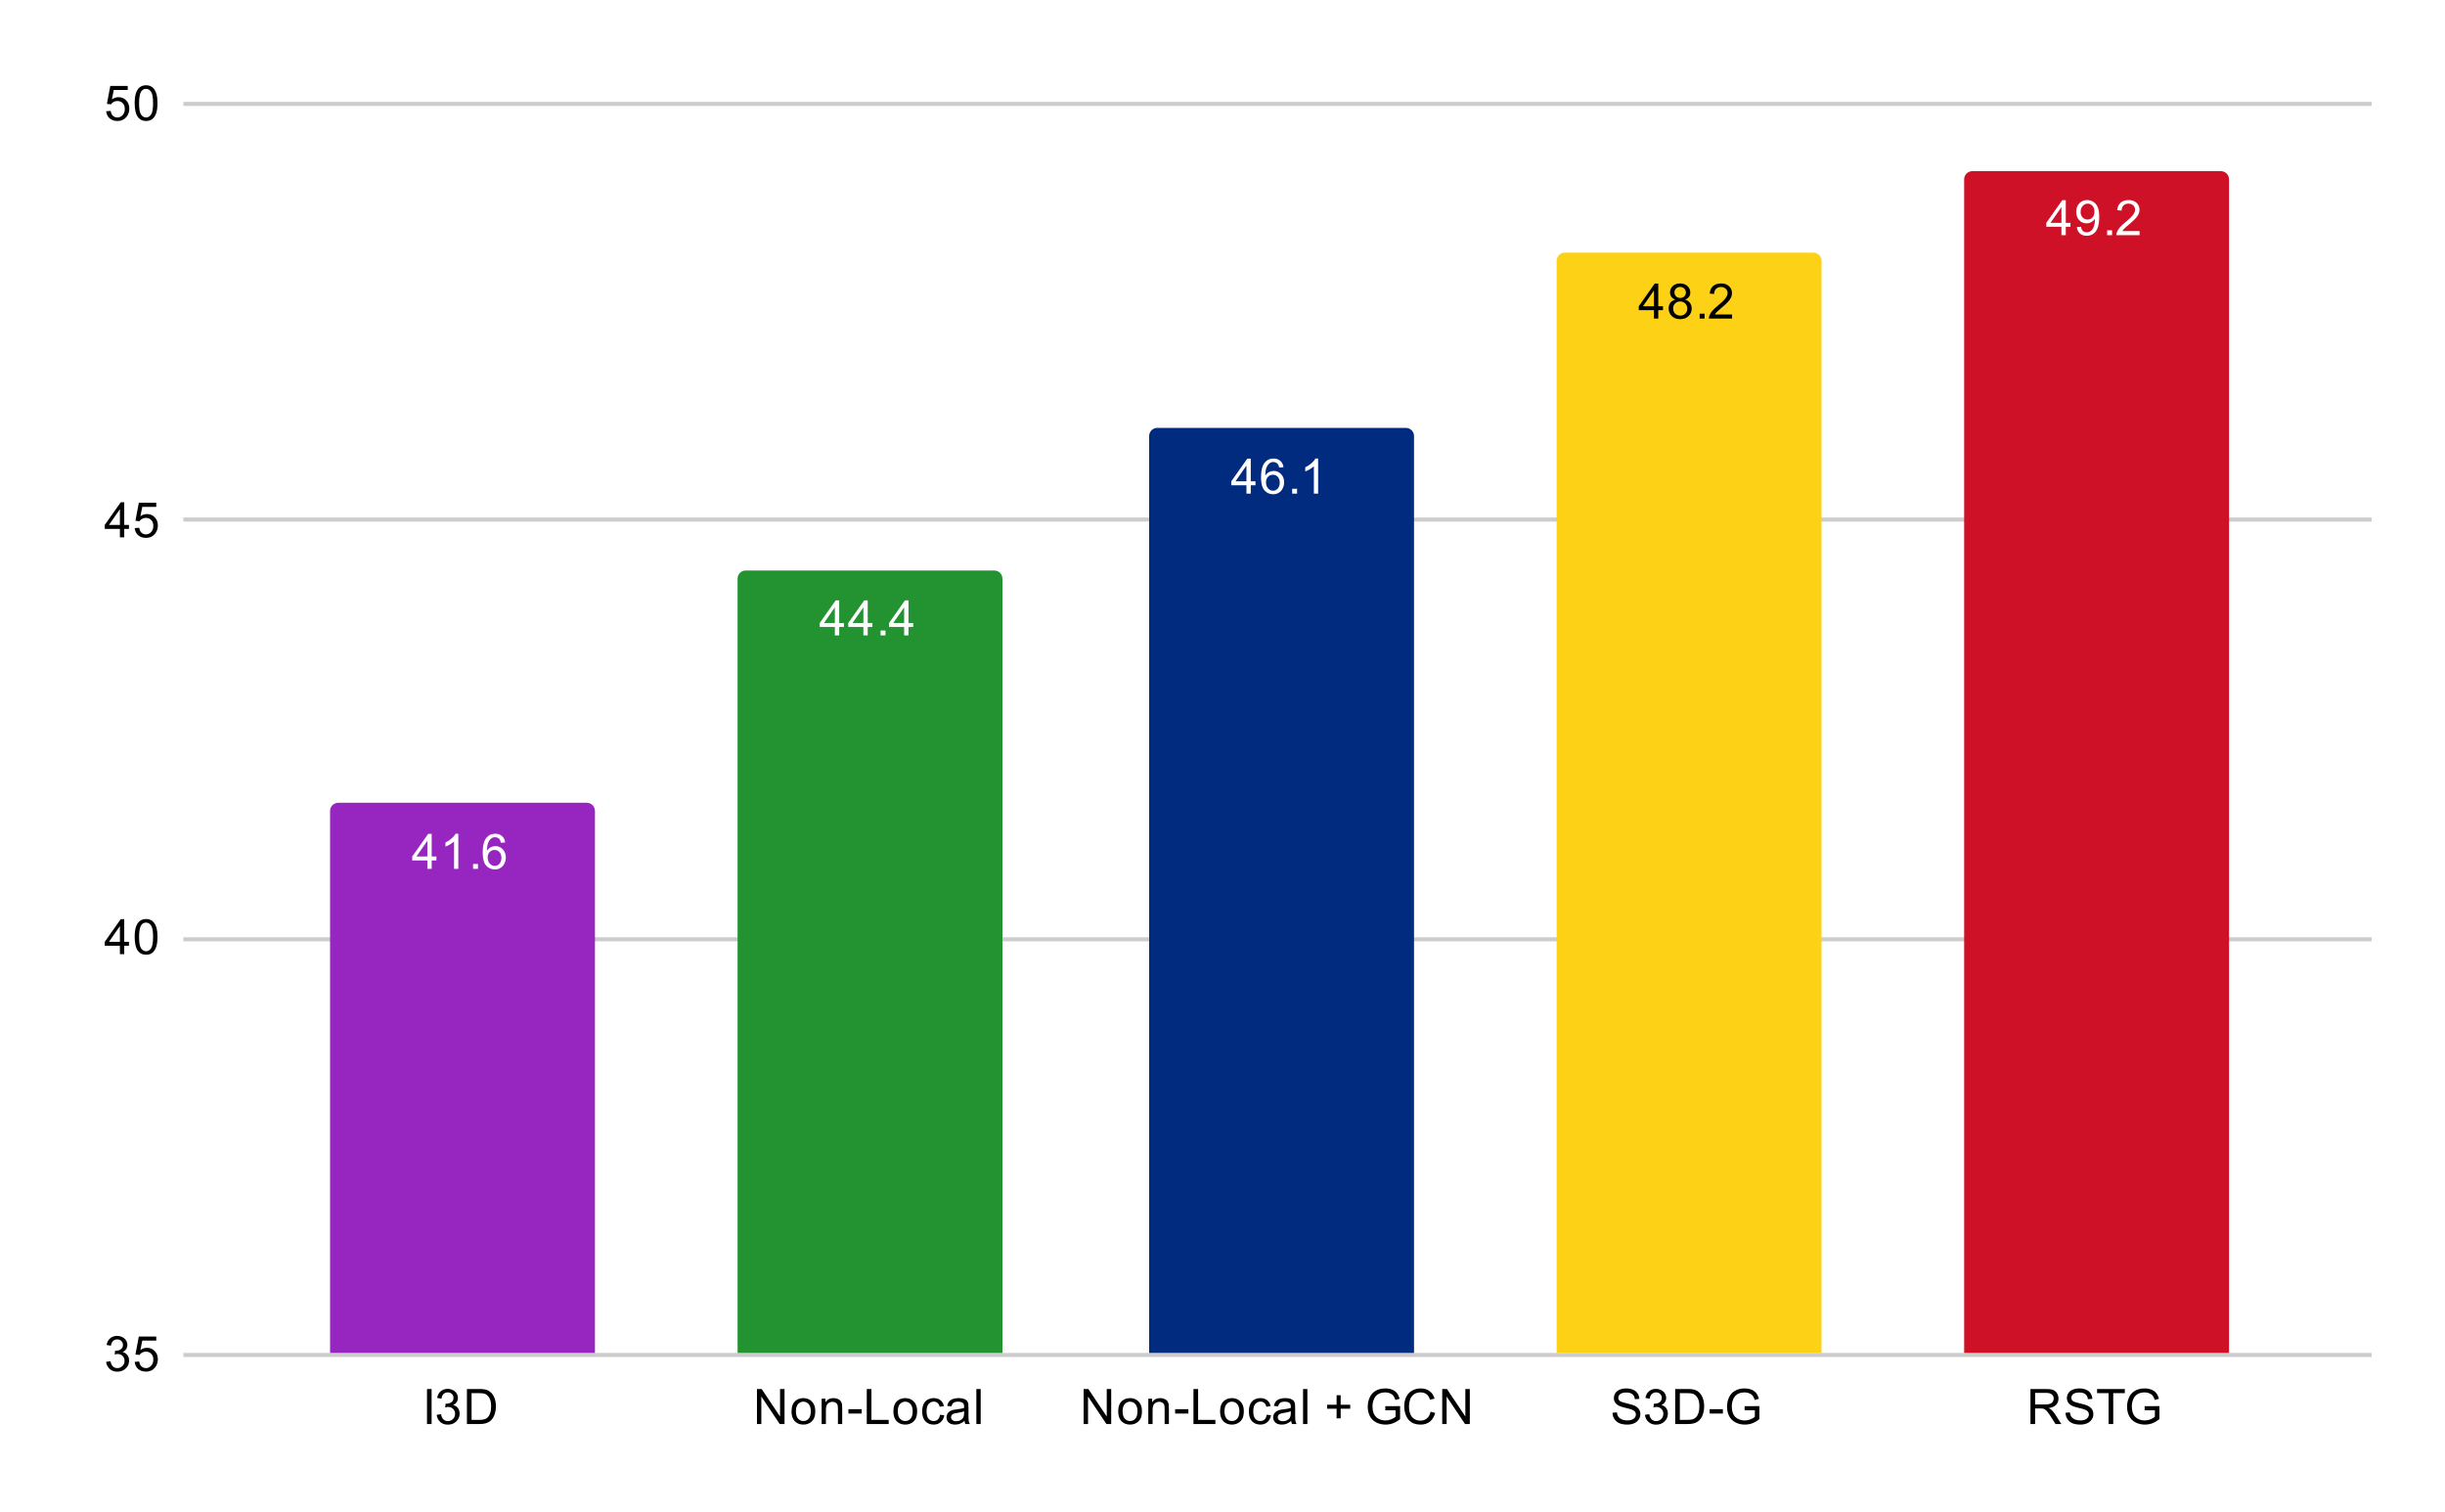 <svg version="1.1" viewBox="0.0 0.0 600.0 371.0" fill="none" stroke="none" stroke-linecap="square" stroke-miterlimit="10" width="600" height="371" xmlns:xlink="http://www.w3.org/1999/xlink" xmlns="http://www.w3.org/2000/svg"><path fill="#ffffff" d="M0 0L600.0 0L600.0 371.0L0 371.0L0 0Z" fill-rule="nonzero"/><path stroke="#cccccc" stroke-width="1.0" stroke-linecap="butt" d="M45.5 332.5L581.5 332.5" fill-rule="nonzero"/><path stroke="#cccccc" stroke-width="1.0" stroke-linecap="butt" d="M45.5 230.5L581.5 230.5" fill-rule="nonzero"/><path stroke="#cccccc" stroke-width="1.0" stroke-linecap="butt" d="M45.5 127.5L581.5 127.5" fill-rule="nonzero"/><path stroke="#cccccc" stroke-width="1.0" stroke-linecap="butt" d="M45.5 25.5L581.5 25.5" fill-rule="nonzero"/><clipPath id="id_0"><path d="M45.55 25.55L581.45 25.55L581.45 332.45L45.55 332.45L45.55 25.55Z" clip-rule="nonzero"/></clipPath><path stroke="#000000" stroke-width="0.0" stroke-linecap="butt" stroke-opacity="0.0" clip-path="url(#id_0)" d="M146.0 332.0L81.0 332.0L81.0 199.0C81.0 197.895 81.895 197.0 83.0 197.0L144.0 197.0C145.105 197.0 146.0 197.895 146.0 199.0Z" fill-rule="nonzero"/><path fill="#9725c0" clip-path="url(#id_0)" d="M146.0 332.0L81.0 332.0L81.0 199.0C81.0 197.895 81.895 197.0 83.0 197.0L144.0 197.0C145.105 197.0 146.0 197.895 146.0 199.0Z" fill-rule="nonzero"/><path stroke="#000000" stroke-width="0.0" stroke-linecap="butt" stroke-opacity="0.0" clip-path="url(#id_0)" d="M246.0 332.0L181.0 332.0L181.0 142.0C181.0 140.895 181.895 140.0 183.0 140.0L244.0 140.0C245.105 140.0 246.0 140.895 246.0 142.0Z" fill-rule="nonzero"/><path fill="#229330" clip-path="url(#id_0)" d="M246.0 332.0L181.0 332.0L181.0 142.0C181.0 140.895 181.895 140.0 183.0 140.0L244.0 140.0C245.105 140.0 246.0 140.895 246.0 142.0Z" fill-rule="nonzero"/><path stroke="#000000" stroke-width="0.0" stroke-linecap="butt" stroke-opacity="0.0" clip-path="url(#id_0)" d="M347.0 332.0L282.0 332.0L282.0 107.0C282.0 105.895 282.895 105.0 284.0 105.0L345.0 105.0C346.105 105.0 347.0 105.895 347.0 107.0Z" fill-rule="nonzero"/><path fill="#002b7f" clip-path="url(#id_0)" d="M347.0 332.0L282.0 332.0L282.0 107.0C282.0 105.895 282.895 105.0 284.0 105.0L345.0 105.0C346.105 105.0 347.0 105.895 347.0 107.0Z" fill-rule="nonzero"/><path stroke="#000000" stroke-width="0.0" stroke-linecap="butt" stroke-opacity="0.0" clip-path="url(#id_0)" d="M447.0 332.0L382.0 332.0L382.0 64.0C382.0 62.895 382.895 62.0 384.0 62.0L445.0 62.0C446.105 62.0 447.0 62.895 447.0 64.0Z" fill-rule="nonzero"/><path fill="#fcd116" clip-path="url(#id_0)" d="M447.0 332.0L382.0 332.0L382.0 64.0C382.0 62.895 382.895 62.0 384.0 62.0L445.0 62.0C446.105 62.0 447.0 62.895 447.0 64.0Z" fill-rule="nonzero"/><path stroke="#000000" stroke-width="0.0" stroke-linecap="butt" stroke-opacity="0.0" clip-path="url(#id_0)" d="M547.0 332.0L482.0 332.0L482.0 44.0C482.0 42.895 482.895 42.0 484.0 42.0L545.0 42.0C546.105 42.0 547.0 42.895 547.0 44.0Z" fill-rule="nonzero"/><path fill="#ce1126" clip-path="url(#id_0)" d="M547.0 332.0L482.0 332.0L482.0 44.0C482.0 42.895 482.895 42.0 484.0 42.0L545.0 42.0C546.105 42.0 547.0 42.895 547.0 44.0Z" fill-rule="nonzero"/><path stroke="#9725c0" stroke-width="3.0" stroke-linejoin="round" stroke-linecap="round" d="M104.875 213.214L104.875 211.151L101.156 211.151L101.156 210.183L105.078 204.62L105.938 204.62L105.938 210.183L107.094 210.183L107.094 211.151L105.938 211.151L105.938 213.214L104.875 213.214ZM104.875 210.183L104.875 206.323L102.188 210.183L104.875 210.183ZM112.469 213.214L111.422 213.214L111.422 206.495Q111.031 206.855 110.406 207.23Q109.797 207.589 109.312 207.761L109.312 206.745Q110.188 206.323 110.844 205.745Q111.516 205.151 111.797 204.589L112.469 204.589L112.469 213.214ZM116.094 213.214L116.094 212.011L117.297 212.011L117.297 213.214L116.094 213.214ZM123.969 206.73L122.922 206.808Q122.781 206.183 122.531 205.901Q122.094 205.448 121.469 205.448Q120.969 205.448 120.578 205.73Q120.094 206.105 119.797 206.808Q119.516 207.495 119.5 208.776Q119.875 208.198 120.422 207.917Q120.984 207.636 121.594 207.636Q122.641 207.636 123.375 208.417Q124.125 209.198 124.125 210.417Q124.125 211.23 123.766 211.933Q123.422 212.62 122.812 212.995Q122.203 213.355 121.438 213.355Q120.109 213.355 119.281 212.386Q118.453 211.417 118.453 209.198Q118.453 206.698 119.375 205.573Q120.172 204.589 121.531 204.589Q122.547 204.589 123.188 205.167Q123.844 205.73 123.969 206.73ZM119.672 210.433Q119.672 210.98 119.891 211.48Q120.125 211.964 120.531 212.23Q120.953 212.495 121.422 212.495Q122.078 212.495 122.562 211.964Q123.047 211.417 123.047 210.495Q123.047 209.605 122.562 209.089Q122.094 208.573 121.375 208.573Q120.656 208.573 120.156 209.089Q119.672 209.605 119.672 210.433Z" fill-rule="nonzero"/><path fill="#ffffff" d="M104.875 213.214L104.875 211.151L101.156 211.151L101.156 210.183L105.078 204.62L105.938 204.62L105.938 210.183L107.094 210.183L107.094 211.151L105.938 211.151L105.938 213.214L104.875 213.214ZM104.875 210.183L104.875 206.323L102.188 210.183L104.875 210.183ZM112.469 213.214L111.422 213.214L111.422 206.495Q111.031 206.855 110.406 207.23Q109.797 207.589 109.312 207.761L109.312 206.745Q110.188 206.323 110.844 205.745Q111.516 205.151 111.797 204.589L112.469 204.589L112.469 213.214ZM116.094 213.214L116.094 212.011L117.297 212.011L117.297 213.214L116.094 213.214ZM123.969 206.73L122.922 206.808Q122.781 206.183 122.531 205.901Q122.094 205.448 121.469 205.448Q120.969 205.448 120.578 205.73Q120.094 206.105 119.797 206.808Q119.516 207.495 119.5 208.776Q119.875 208.198 120.422 207.917Q120.984 207.636 121.594 207.636Q122.641 207.636 123.375 208.417Q124.125 209.198 124.125 210.417Q124.125 211.23 123.766 211.933Q123.422 212.62 122.812 212.995Q122.203 213.355 121.438 213.355Q120.109 213.355 119.281 212.386Q118.453 211.417 118.453 209.198Q118.453 206.698 119.375 205.573Q120.172 204.589 121.531 204.589Q122.547 204.589 123.188 205.167Q123.844 205.73 123.969 206.73ZM119.672 210.433Q119.672 210.98 119.891 211.48Q120.125 211.964 120.531 212.23Q120.953 212.495 121.422 212.495Q122.078 212.495 122.562 211.964Q123.047 211.417 123.047 210.495Q123.047 209.605 122.562 209.089Q122.094 208.573 121.375 208.573Q120.656 208.573 120.156 209.089Q119.672 209.605 119.672 210.433Z" fill-rule="nonzero"/><path stroke="#229330" stroke-width="3.0" stroke-linejoin="round" stroke-linecap="round" d="M204.875 155.926L204.875 153.863L201.156 153.863L201.156 152.895L205.078 147.332L205.938 147.332L205.938 152.895L207.094 152.895L207.094 153.863L205.938 153.863L205.938 155.926L204.875 155.926ZM204.875 152.895L204.875 149.035L202.188 152.895L204.875 152.895ZM211.875 155.926L211.875 153.863L208.156 153.863L208.156 152.895L212.078 147.332L212.938 147.332L212.938 152.895L214.094 152.895L214.094 153.863L212.938 153.863L212.938 155.926L211.875 155.926ZM211.875 152.895L211.875 149.035L209.188 152.895L211.875 152.895ZM216.094 155.926L216.094 154.723L217.297 154.723L217.297 155.926L216.094 155.926ZM221.875 155.926L221.875 153.863L218.156 153.863L218.156 152.895L222.078 147.332L222.938 147.332L222.938 152.895L224.094 152.895L224.094 153.863L222.938 153.863L222.938 155.926L221.875 155.926ZM221.875 152.895L221.875 149.035L219.188 152.895L221.875 152.895Z" fill-rule="nonzero"/><path fill="#ffffff" d="M204.875 155.926L204.875 153.863L201.156 153.863L201.156 152.895L205.078 147.332L205.938 147.332L205.938 152.895L207.094 152.895L207.094 153.863L205.938 153.863L205.938 155.926L204.875 155.926ZM204.875 152.895L204.875 149.035L202.188 152.895L204.875 152.895ZM211.875 155.926L211.875 153.863L208.156 153.863L208.156 152.895L212.078 147.332L212.938 147.332L212.938 152.895L214.094 152.895L214.094 153.863L212.938 153.863L212.938 155.926L211.875 155.926ZM211.875 152.895L211.875 149.035L209.188 152.895L211.875 152.895ZM216.094 155.926L216.094 154.723L217.297 154.723L217.297 155.926L216.094 155.926ZM221.875 155.926L221.875 153.863L218.156 153.863L218.156 152.895L222.078 147.332L222.938 147.332L222.938 152.895L224.094 152.895L224.094 153.863L222.938 153.863L222.938 155.926L221.875 155.926ZM221.875 152.895L221.875 149.035L219.188 152.895L221.875 152.895Z" fill-rule="nonzero"/><path stroke="#002b7f" stroke-width="3.0" stroke-linejoin="round" stroke-linecap="round" d="M305.875 121.144L305.875 119.082L302.156 119.082L302.156 118.113L306.078 112.55L306.938 112.55L306.938 118.113L308.094 118.113L308.094 119.082L306.938 119.082L306.938 121.144L305.875 121.144ZM305.875 118.113L305.875 114.253L303.188 118.113L305.875 118.113ZM314.969 114.66L313.922 114.738Q313.781 114.113 313.531 113.832Q313.094 113.378 312.469 113.378Q311.969 113.378 311.578 113.66Q311.094 114.035 310.797 114.738Q310.516 115.425 310.5 116.707Q310.875 116.128 311.422 115.847Q311.984 115.566 312.594 115.566Q313.641 115.566 314.375 116.347Q315.125 117.128 315.125 118.347Q315.125 119.16 314.766 119.863Q314.422 120.55 313.812 120.925Q313.203 121.285 312.438 121.285Q311.109 121.285 310.281 120.316Q309.453 119.347 309.453 117.128Q309.453 114.628 310.375 113.503Q311.172 112.519 312.531 112.519Q313.547 112.519 314.188 113.097Q314.844 113.66 314.969 114.66ZM310.672 118.363Q310.672 118.91 310.891 119.41Q311.125 119.894 311.531 120.16Q311.953 120.425 312.422 120.425Q313.078 120.425 313.562 119.894Q314.047 119.347 314.047 118.425Q314.047 117.535 313.562 117.019Q313.094 116.503 312.375 116.503Q311.656 116.503 311.156 117.019Q310.672 117.535 310.672 118.363ZM317.094 121.144L317.094 119.941L318.297 119.941L318.297 121.144L317.094 121.144ZM323.469 121.144L322.422 121.144L322.422 114.425Q322.031 114.785 321.406 115.16Q320.797 115.519 320.312 115.691L320.312 114.675Q321.188 114.253 321.844 113.675Q322.516 113.082 322.797 112.519L323.469 112.519L323.469 121.144Z" fill-rule="nonzero"/><path fill="#ffffff" d="M305.875 121.144L305.875 119.082L302.156 119.082L302.156 118.113L306.078 112.55L306.938 112.55L306.938 118.113L308.094 118.113L308.094 119.082L306.938 119.082L306.938 121.144L305.875 121.144ZM305.875 118.113L305.875 114.253L303.188 118.113L305.875 118.113ZM314.969 114.66L313.922 114.738Q313.781 114.113 313.531 113.832Q313.094 113.378 312.469 113.378Q311.969 113.378 311.578 113.66Q311.094 114.035 310.797 114.738Q310.516 115.425 310.5 116.707Q310.875 116.128 311.422 115.847Q311.984 115.566 312.594 115.566Q313.641 115.566 314.375 116.347Q315.125 117.128 315.125 118.347Q315.125 119.16 314.766 119.863Q314.422 120.55 313.812 120.925Q313.203 121.285 312.438 121.285Q311.109 121.285 310.281 120.316Q309.453 119.347 309.453 117.128Q309.453 114.628 310.375 113.503Q311.172 112.519 312.531 112.519Q313.547 112.519 314.188 113.097Q314.844 113.66 314.969 114.66ZM310.672 118.363Q310.672 118.91 310.891 119.41Q311.125 119.894 311.531 120.16Q311.953 120.425 312.422 120.425Q313.078 120.425 313.562 119.894Q314.047 119.347 314.047 118.425Q314.047 117.535 313.562 117.019Q313.094 116.503 312.375 116.503Q311.656 116.503 311.156 117.019Q310.672 117.535 310.672 118.363ZM317.094 121.144L317.094 119.941L318.297 119.941L318.297 121.144L317.094 121.144ZM323.469 121.144L322.422 121.144L322.422 114.425Q322.031 114.785 321.406 115.16Q320.797 115.519 320.312 115.691L320.312 114.675Q321.188 114.253 321.844 113.675Q322.516 113.082 322.797 112.519L323.469 112.519L323.469 121.144Z" fill-rule="nonzero"/><path stroke="#fcd116" stroke-width="3.0" stroke-linejoin="round" stroke-linecap="round" d="M405.875 78.178L405.875 76.115L402.156 76.115L402.156 75.147L406.078 69.584L406.938 69.584L406.938 75.147L408.094 75.147L408.094 76.115L406.938 76.115L406.938 78.178L405.875 78.178ZM405.875 75.147L405.875 71.287L403.188 75.147L405.875 75.147ZM411.125 73.522Q410.469 73.272 410.141 72.834Q409.828 72.381 409.828 71.772Q409.828 70.834 410.5 70.194Q411.188 69.553 412.297 69.553Q413.422 69.553 414.109 70.209Q414.797 70.865 414.797 71.803Q414.797 72.397 414.484 72.834Q414.172 73.272 413.531 73.522Q414.328 73.772 414.734 74.35Q415.141 74.928 415.141 75.725Q415.141 76.819 414.359 77.569Q413.594 78.319 412.312 78.319Q411.047 78.319 410.266 77.569Q409.484 76.819 409.484 75.694Q409.484 74.85 409.906 74.287Q410.344 73.725 411.125 73.522ZM410.906 71.725Q410.906 72.334 411.297 72.725Q411.703 73.115 412.328 73.115Q412.938 73.115 413.328 72.74Q413.719 72.35 413.719 71.787Q413.719 71.209 413.312 70.819Q412.906 70.412 412.312 70.412Q411.703 70.412 411.297 70.803Q410.906 71.194 410.906 71.725ZM410.578 75.694Q410.578 76.147 410.781 76.569Q411.0 76.99 411.422 77.225Q411.844 77.459 412.328 77.459Q413.078 77.459 413.562 76.975Q414.062 76.49 414.062 75.74Q414.062 74.975 413.562 74.475Q413.062 73.975 412.297 73.975Q411.547 73.975 411.062 74.475Q410.578 74.959 410.578 75.694ZM417.094 78.178L417.094 76.975L418.297 76.975L418.297 78.178L417.094 78.178ZM425.047 77.162L425.047 78.178L419.359 78.178Q419.359 77.803 419.484 77.444Q419.703 76.865 420.172 76.303Q420.656 75.74 421.562 75.006Q422.969 73.85 423.453 73.178Q423.953 72.506 423.953 71.912Q423.953 71.287 423.5 70.865Q423.047 70.428 422.328 70.428Q421.562 70.428 421.109 70.881Q420.656 71.334 420.641 72.147L419.562 72.037Q419.672 70.819 420.391 70.194Q421.125 69.553 422.359 69.553Q423.594 69.553 424.312 70.24Q425.031 70.928 425.031 71.944Q425.031 72.459 424.812 72.959Q424.609 73.444 424.109 74.006Q423.625 74.553 422.5 75.506Q421.547 76.303 421.266 76.6Q421.0 76.881 420.828 77.162L425.047 77.162Z" fill-rule="nonzero"/><path fill="#000000" d="M405.875 78.178L405.875 76.115L402.156 76.115L402.156 75.147L406.078 69.584L406.938 69.584L406.938 75.147L408.094 75.147L408.094 76.115L406.938 76.115L406.938 78.178L405.875 78.178ZM405.875 75.147L405.875 71.287L403.188 75.147L405.875 75.147ZM411.125 73.522Q410.469 73.272 410.141 72.834Q409.828 72.381 409.828 71.772Q409.828 70.834 410.5 70.194Q411.188 69.553 412.297 69.553Q413.422 69.553 414.109 70.209Q414.797 70.865 414.797 71.803Q414.797 72.397 414.484 72.834Q414.172 73.272 413.531 73.522Q414.328 73.772 414.734 74.35Q415.141 74.928 415.141 75.725Q415.141 76.819 414.359 77.569Q413.594 78.319 412.312 78.319Q411.047 78.319 410.266 77.569Q409.484 76.819 409.484 75.694Q409.484 74.85 409.906 74.287Q410.344 73.725 411.125 73.522ZM410.906 71.725Q410.906 72.334 411.297 72.725Q411.703 73.115 412.328 73.115Q412.938 73.115 413.328 72.74Q413.719 72.35 413.719 71.787Q413.719 71.209 413.312 70.819Q412.906 70.412 412.312 70.412Q411.703 70.412 411.297 70.803Q410.906 71.194 410.906 71.725ZM410.578 75.694Q410.578 76.147 410.781 76.569Q411.0 76.99 411.422 77.225Q411.844 77.459 412.328 77.459Q413.078 77.459 413.562 76.975Q414.062 76.49 414.062 75.74Q414.062 74.975 413.562 74.475Q413.062 73.975 412.297 73.975Q411.547 73.975 411.062 74.475Q410.578 74.959 410.578 75.694ZM417.094 78.178L417.094 76.975L418.297 76.975L418.297 78.178L417.094 78.178ZM425.047 77.162L425.047 78.178L419.359 78.178Q419.359 77.803 419.484 77.444Q419.703 76.865 420.172 76.303Q420.656 75.74 421.562 75.006Q422.969 73.85 423.453 73.178Q423.953 72.506 423.953 71.912Q423.953 71.287 423.5 70.865Q423.047 70.428 422.328 70.428Q421.562 70.428 421.109 70.881Q420.656 71.334 420.641 72.147L419.562 72.037Q419.672 70.819 420.391 70.194Q421.125 69.553 422.359 69.553Q423.594 69.553 424.312 70.24Q425.031 70.928 425.031 71.944Q425.031 72.459 424.812 72.959Q424.609 73.444 424.109 74.006Q423.625 74.553 422.5 75.506Q421.547 76.303 421.266 76.6Q421.0 76.881 420.828 77.162L425.047 77.162Z" fill-rule="nonzero"/><path stroke="#ce1126" stroke-width="3.0" stroke-linejoin="round" stroke-linecap="round" d="M505.875 57.718L505.875 55.656L502.156 55.656L502.156 54.687L506.078 49.124L506.938 49.124L506.938 54.687L508.094 54.687L508.094 55.656L506.938 55.656L506.938 57.718L505.875 57.718ZM505.875 54.687L505.875 50.827L503.188 54.687L505.875 54.687ZM509.656 55.734L510.672 55.64Q510.797 56.359 511.156 56.687Q511.531 56.999 512.094 56.999Q512.578 56.999 512.938 56.781Q513.312 56.546 513.547 56.187Q513.781 55.812 513.938 55.187Q514.094 54.546 514.094 53.89Q514.094 53.812 514.094 53.671Q513.781 54.171 513.234 54.499Q512.688 54.812 512.047 54.812Q510.969 54.812 510.234 54.046Q509.5 53.265 509.5 51.999Q509.5 50.687 510.266 49.89Q511.047 49.093 512.203 49.093Q513.031 49.093 513.719 49.546Q514.422 49.999 514.781 50.843Q515.141 51.671 515.141 53.249Q515.141 54.89 514.781 55.874Q514.438 56.843 513.719 57.359Q513.016 57.859 512.078 57.859Q511.062 57.859 510.422 57.312Q509.781 56.749 509.656 55.734ZM513.969 51.937Q513.969 51.031 513.484 50.499Q513.016 49.968 512.328 49.968Q511.625 49.968 511.094 50.546Q510.578 51.109 510.578 52.031Q510.578 52.843 511.078 53.359Q511.578 53.874 512.297 53.874Q513.031 53.874 513.5 53.359Q513.969 52.843 513.969 51.937ZM517.094 57.718L517.094 56.515L518.297 56.515L518.297 57.718L517.094 57.718ZM525.047 56.702L525.047 57.718L519.359 57.718Q519.359 57.343 519.484 56.984Q519.703 56.406 520.172 55.843Q520.656 55.281 521.562 54.546Q522.969 53.39 523.453 52.718Q523.953 52.046 523.953 51.452Q523.953 50.827 523.5 50.406Q523.047 49.968 522.328 49.968Q521.562 49.968 521.109 50.421Q520.656 50.874 520.641 51.687L519.562 51.577Q519.672 50.359 520.391 49.734Q521.125 49.093 522.359 49.093Q523.594 49.093 524.312 49.781Q525.031 50.468 525.031 51.484Q525.031 51.999 524.812 52.499Q524.609 52.984 524.109 53.546Q523.625 54.093 522.5 55.046Q521.547 55.843 521.266 56.14Q521.0 56.421 520.828 56.702L525.047 56.702Z" fill-rule="nonzero"/><path fill="#ffffff" d="M505.875 57.718L505.875 55.656L502.156 55.656L502.156 54.687L506.078 49.124L506.938 49.124L506.938 54.687L508.094 54.687L508.094 55.656L506.938 55.656L506.938 57.718L505.875 57.718ZM505.875 54.687L505.875 50.827L503.188 54.687L505.875 54.687ZM509.656 55.734L510.672 55.64Q510.797 56.359 511.156 56.687Q511.531 56.999 512.094 56.999Q512.578 56.999 512.938 56.781Q513.312 56.546 513.547 56.187Q513.781 55.812 513.938 55.187Q514.094 54.546 514.094 53.89Q514.094 53.812 514.094 53.671Q513.781 54.171 513.234 54.499Q512.688 54.812 512.047 54.812Q510.969 54.812 510.234 54.046Q509.5 53.265 509.5 51.999Q509.5 50.687 510.266 49.89Q511.047 49.093 512.203 49.093Q513.031 49.093 513.719 49.546Q514.422 49.999 514.781 50.843Q515.141 51.671 515.141 53.249Q515.141 54.89 514.781 55.874Q514.438 56.843 513.719 57.359Q513.016 57.859 512.078 57.859Q511.062 57.859 510.422 57.312Q509.781 56.749 509.656 55.734ZM513.969 51.937Q513.969 51.031 513.484 50.499Q513.016 49.968 512.328 49.968Q511.625 49.968 511.094 50.546Q510.578 51.109 510.578 52.031Q510.578 52.843 511.078 53.359Q511.578 53.874 512.297 53.874Q513.031 53.874 513.5 53.359Q513.969 52.843 513.969 51.937ZM517.094 57.718L517.094 56.515L518.297 56.515L518.297 57.718L517.094 57.718ZM525.047 56.702L525.047 57.718L519.359 57.718Q519.359 57.343 519.484 56.984Q519.703 56.406 520.172 55.843Q520.656 55.281 521.562 54.546Q522.969 53.39 523.453 52.718Q523.953 52.046 523.953 51.452Q523.953 50.827 523.5 50.406Q523.047 49.968 522.328 49.968Q521.562 49.968 521.109 50.421Q520.656 50.874 520.641 51.687L519.562 51.577Q519.672 50.359 520.391 49.734Q521.125 49.093 522.359 49.093Q523.594 49.093 524.312 49.781Q525.031 50.468 525.031 51.484Q525.031 51.999 524.812 52.499Q524.609 52.984 524.109 53.546Q523.625 54.093 522.5 55.046Q521.547 55.843 521.266 56.14Q521.0 56.421 520.828 56.702L525.047 56.702Z" fill-rule="nonzero"/><path fill="#000000" d="M26.05 334.184L27.113 334.044Q27.284 334.934 27.722 335.341Q28.159 335.731 28.784 335.731Q29.534 335.731 30.05 335.216Q30.566 334.7 30.566 333.934Q30.566 333.216 30.081 332.747Q29.613 332.262 28.878 332.262Q28.581 332.262 28.128 332.387L28.253 331.45Q28.363 331.466 28.425 331.466Q29.097 331.466 29.628 331.122Q30.175 330.762 30.175 330.028Q30.175 329.45 29.784 329.075Q29.394 328.684 28.769 328.684Q28.159 328.684 27.738 329.075Q27.331 329.466 27.222 330.231L26.159 330.044Q26.347 328.997 27.034 328.419Q27.722 327.825 28.738 327.825Q29.441 327.825 30.034 328.137Q30.628 328.434 30.941 328.95Q31.253 329.466 31.253 330.059Q31.253 330.606 30.956 331.075Q30.659 331.528 30.081 331.794Q30.831 331.966 31.253 332.528Q31.675 333.075 31.675 333.919Q31.675 335.044 30.847 335.825Q30.034 336.606 28.784 336.606Q27.659 336.606 26.909 335.934Q26.159 335.247 26.05 334.184ZM33.05 334.2L34.159 334.106Q34.284 334.919 34.722 335.325Q35.175 335.731 35.816 335.731Q36.566 335.731 37.097 335.153Q37.628 334.575 37.628 333.637Q37.628 332.731 37.112 332.216Q36.612 331.684 35.784 331.684Q35.284 331.684 34.862 331.919Q34.456 332.153 34.222 332.512L33.237 332.387L34.066 327.981L38.347 327.981L38.347 328.981L34.909 328.981L34.456 331.294Q35.222 330.747 36.066 330.747Q37.191 330.747 37.956 331.528Q38.737 332.309 38.737 333.544Q38.737 334.7 38.066 335.559Q37.237 336.591 35.816 336.591Q34.644 336.591 33.894 335.934Q33.159 335.278 33.05 334.2Z" fill-rule="nonzero"/><path fill="#000000" d="M29.425 234.15L29.425 232.088L25.706 232.088L25.706 231.119L29.628 225.556L30.488 225.556L30.488 231.119L31.644 231.119L31.644 232.088L30.488 232.088L30.488 234.15L29.425 234.15ZM29.425 231.119L29.425 227.259L26.738 231.119L29.425 231.119ZM33.05 229.916Q33.05 228.384 33.362 227.463Q33.675 226.525 34.284 226.025Q34.909 225.525 35.847 225.525Q36.534 225.525 37.05 225.806Q37.581 226.088 37.925 226.619Q38.269 227.134 38.456 227.884Q38.644 228.634 38.644 229.916Q38.644 231.431 38.331 232.353Q38.034 233.275 37.409 233.791Q36.8 234.291 35.847 234.291Q34.612 234.291 33.894 233.4Q33.05 232.338 33.05 229.916ZM34.128 229.916Q34.128 232.025 34.628 232.728Q35.128 233.431 35.847 233.431Q36.581 233.431 37.066 232.728Q37.566 232.025 37.566 229.916Q37.566 227.791 37.066 227.103Q36.581 226.4 35.831 226.4Q35.112 226.4 34.675 227.009Q34.128 227.791 34.128 229.916Z" fill-rule="nonzero"/><path fill="#000000" d="M29.425 131.85L29.425 129.787L25.706 129.787L25.706 128.819L29.628 123.256L30.488 123.256L30.488 128.819L31.644 128.819L31.644 129.787L30.488 129.787L30.488 131.85L29.425 131.85ZM29.425 128.819L29.425 124.959L26.738 128.819L29.425 128.819ZM33.05 129.6L34.159 129.506Q34.284 130.319 34.722 130.725Q35.175 131.131 35.816 131.131Q36.566 131.131 37.097 130.553Q37.628 129.975 37.628 129.037Q37.628 128.131 37.112 127.616Q36.612 127.084 35.784 127.084Q35.284 127.084 34.862 127.319Q34.456 127.553 34.222 127.913L33.237 127.788L34.066 123.381L38.347 123.381L38.347 124.381L34.909 124.381L34.456 126.694Q35.222 126.147 36.066 126.147Q37.191 126.147 37.956 126.928Q38.737 127.709 38.737 128.944Q38.737 130.1 38.066 130.959Q37.237 131.991 35.816 131.991Q34.644 131.991 33.894 131.334Q33.159 130.678 33.05 129.6Z" fill-rule="nonzero"/><path fill="#000000" d="M26.05 27.3L27.159 27.206Q27.284 28.019 27.722 28.425Q28.175 28.831 28.816 28.831Q29.566 28.831 30.097 28.253Q30.628 27.675 30.628 26.738Q30.628 25.831 30.113 25.316Q29.613 24.784 28.784 24.784Q28.284 24.784 27.863 25.019Q27.456 25.253 27.222 25.613L26.238 25.488L27.066 21.081L31.347 21.081L31.347 22.081L27.909 22.081L27.456 24.394Q28.222 23.847 29.066 23.847Q30.191 23.847 30.956 24.628Q31.738 25.409 31.738 26.644Q31.738 27.8 31.066 28.659Q30.238 29.691 28.816 29.691Q27.644 29.691 26.894 29.034Q26.159 28.378 26.05 27.3ZM33.05 25.316Q33.05 23.784 33.362 22.863Q33.675 21.925 34.284 21.425Q34.909 20.925 35.847 20.925Q36.534 20.925 37.05 21.206Q37.581 21.488 37.925 22.019Q38.269 22.534 38.456 23.284Q38.644 24.034 38.644 25.316Q38.644 26.831 38.331 27.753Q38.034 28.675 37.409 29.191Q36.8 29.691 35.847 29.691Q34.612 29.691 33.894 28.8Q33.05 27.738 33.05 25.316ZM34.128 25.316Q34.128 27.425 34.628 28.128Q35.128 28.831 35.847 28.831Q36.581 28.831 37.066 28.128Q37.566 27.425 37.566 25.316Q37.566 23.191 37.066 22.503Q36.581 21.8 35.831 21.8Q35.112 21.8 34.675 22.409Q34.128 23.191 34.128 25.316Z" fill-rule="nonzero"/><path fill="#000000" d="M104.789 349.45L104.789 340.856L105.914 340.856L105.914 349.45L104.789 349.45ZM107.164 347.184L108.226 347.044Q108.398 347.934 108.835 348.341Q109.273 348.731 109.898 348.731Q110.648 348.731 111.164 348.216Q111.679 347.7 111.679 346.934Q111.679 346.216 111.195 345.747Q110.726 345.262 109.992 345.262Q109.695 345.262 109.242 345.387L109.367 344.45Q109.476 344.466 109.539 344.466Q110.21 344.466 110.742 344.122Q111.289 343.762 111.289 343.028Q111.289 342.45 110.898 342.075Q110.507 341.684 109.882 341.684Q109.273 341.684 108.851 342.075Q108.445 342.466 108.335 343.231L107.273 343.044Q107.46 341.997 108.148 341.419Q108.835 340.825 109.851 340.825Q110.554 340.825 111.148 341.137Q111.742 341.434 112.054 341.95Q112.367 342.466 112.367 343.059Q112.367 343.606 112.07 344.075Q111.773 344.528 111.195 344.794Q111.945 344.966 112.367 345.528Q112.789 346.075 112.789 346.919Q112.789 348.044 111.96 348.825Q111.148 349.606 109.898 349.606Q108.773 349.606 108.023 348.934Q107.273 348.247 107.164 347.184ZM114.585 349.45L114.585 340.856L117.554 340.856Q118.554 340.856 119.085 340.981Q119.82 341.153 120.335 341.591Q121.023 342.169 121.351 343.075Q121.695 343.966 121.695 345.106Q121.695 346.091 121.46 346.841Q121.242 347.591 120.882 348.091Q120.523 348.591 120.085 348.872Q119.664 349.153 119.07 349.309Q118.476 349.45 117.695 349.45L114.585 349.45ZM115.726 348.434L117.554 348.434Q118.414 348.434 118.898 348.278Q119.382 348.122 119.664 347.825Q120.07 347.434 120.289 346.747Q120.523 346.059 120.523 345.091Q120.523 343.747 120.07 343.028Q119.632 342.294 119.007 342.044Q118.539 341.872 117.539 341.872L115.726 341.872L115.726 348.434Z" fill-rule="nonzero"/><path fill="#000000" d="M185.754 349.45L185.754 340.856L186.91 340.856L191.426 347.606L191.426 340.856L192.519 340.856L192.519 349.45L191.347 349.45L186.832 342.7L186.832 349.45L185.754 349.45ZM194.238 346.341Q194.238 344.606 195.191 343.778Q195.988 343.091 197.144 343.091Q198.426 343.091 199.238 343.934Q200.066 344.762 200.066 346.247Q200.066 347.45 199.707 348.137Q199.347 348.825 198.644 349.216Q197.957 349.591 197.144 349.591Q195.847 349.591 195.035 348.762Q194.238 347.919 194.238 346.341ZM195.316 346.341Q195.316 347.528 195.832 348.122Q196.363 348.716 197.144 348.716Q197.941 348.716 198.457 348.122Q198.972 347.528 198.972 346.309Q198.972 345.153 198.441 344.559Q197.926 343.966 197.144 343.966Q196.363 343.966 195.832 344.559Q195.316 345.137 195.316 346.341ZM201.629 349.45L201.629 343.231L202.566 343.231L202.566 344.106Q203.254 343.091 204.551 343.091Q205.113 343.091 205.582 343.294Q206.066 343.497 206.301 343.825Q206.535 344.153 206.629 344.591Q206.676 344.887 206.676 345.622L206.676 349.45L205.629 349.45L205.629 345.669Q205.629 345.012 205.504 344.7Q205.379 344.387 205.066 344.2Q204.754 343.997 204.332 343.997Q203.66 343.997 203.16 344.434Q202.676 344.856 202.676 346.044L202.676 349.45L201.629 349.45ZM208.207 346.872L208.207 345.809L211.457 345.809L211.457 346.872L208.207 346.872ZM212.707 349.45L212.707 340.856L213.847 340.856L213.847 348.434L218.082 348.434L218.082 349.45L212.707 349.45ZM219.238 346.341Q219.238 344.606 220.191 343.778Q220.988 343.091 222.144 343.091Q223.426 343.091 224.238 343.934Q225.066 344.762 225.066 346.247Q225.066 347.45 224.707 348.137Q224.347 348.825 223.644 349.216Q222.957 349.591 222.144 349.591Q220.847 349.591 220.035 348.762Q219.238 347.919 219.238 346.341ZM220.316 346.341Q220.316 347.528 220.832 348.122Q221.363 348.716 222.144 348.716Q222.941 348.716 223.457 348.122Q223.972 347.528 223.972 346.309Q223.972 345.153 223.441 344.559Q222.926 343.966 222.144 343.966Q221.363 343.966 220.832 344.559Q220.316 345.137 220.316 346.341ZM230.691 347.169L231.722 347.309Q231.551 348.372 230.847 348.981Q230.144 349.591 229.129 349.591Q227.847 349.591 227.066 348.762Q226.301 347.919 226.301 346.356Q226.301 345.356 226.629 344.606Q226.972 343.841 227.644 343.466Q228.332 343.091 229.144 343.091Q230.144 343.091 230.785 343.606Q231.441 344.106 231.629 345.059L230.597 345.216Q230.457 344.591 230.082 344.278Q229.707 343.95 229.176 343.95Q228.379 343.95 227.879 344.528Q227.379 345.091 227.379 346.325Q227.379 347.591 227.863 348.153Q228.347 348.716 229.113 348.716Q229.738 348.716 230.144 348.341Q230.566 347.966 230.691 347.169ZM236.691 348.684Q236.097 349.184 235.551 349.387Q235.019 349.591 234.394 349.591Q233.363 349.591 232.816 349.091Q232.269 348.591 232.269 347.809Q232.269 347.356 232.472 346.981Q232.676 346.591 233.019 346.372Q233.363 346.137 233.785 346.028Q234.082 345.934 234.722 345.856Q235.988 345.716 236.597 345.497Q236.597 345.278 236.597 345.231Q236.597 344.575 236.301 344.309Q235.894 343.966 235.097 343.966Q234.363 343.966 234.004 344.231Q233.644 344.481 233.472 345.137L232.441 344.997Q232.582 344.341 232.91 343.934Q233.238 343.528 233.847 343.309Q234.457 343.091 235.254 343.091Q236.051 343.091 236.551 343.278Q237.051 343.466 237.285 343.747Q237.519 344.028 237.613 344.466Q237.66 344.731 237.66 345.434L237.66 346.841Q237.66 348.309 237.722 348.7Q237.801 349.091 238.004 349.45L236.894 349.45Q236.738 349.122 236.691 348.684ZM236.597 346.325Q236.019 346.559 234.879 346.731Q234.222 346.825 233.957 346.95Q233.691 347.059 233.535 347.278Q233.394 347.497 233.394 347.778Q233.394 348.2 233.707 348.481Q234.035 348.762 234.644 348.762Q235.254 348.762 235.722 348.497Q236.207 348.231 236.426 347.762Q236.597 347.403 236.597 346.716L236.597 346.325ZM239.597 349.45L239.597 340.856L240.66 340.856L240.66 349.45L239.597 349.45Z" fill-rule="nonzero"/><path fill="#000000" d="M265.922 349.45L265.922 340.856L267.078 340.856L271.594 347.606L271.594 340.856L272.688 340.856L272.688 349.45L271.516 349.45L267.0 342.7L267.0 349.45L265.922 349.45ZM274.406 346.341Q274.406 344.606 275.359 343.778Q276.156 343.091 277.312 343.091Q278.594 343.091 279.406 343.934Q280.234 344.762 280.234 346.247Q280.234 347.45 279.875 348.137Q279.516 348.825 278.812 349.216Q278.125 349.591 277.312 349.591Q276.016 349.591 275.203 348.762Q274.406 347.919 274.406 346.341ZM275.484 346.341Q275.484 347.528 276.0 348.122Q276.531 348.716 277.312 348.716Q278.109 348.716 278.625 348.122Q279.141 347.528 279.141 346.309Q279.141 345.153 278.609 344.559Q278.094 343.966 277.312 343.966Q276.531 343.966 276.0 344.559Q275.484 345.137 275.484 346.341ZM281.797 349.45L281.797 343.231L282.734 343.231L282.734 344.106Q283.422 343.091 284.719 343.091Q285.281 343.091 285.75 343.294Q286.234 343.497 286.469 343.825Q286.703 344.153 286.797 344.591Q286.844 344.887 286.844 345.622L286.844 349.45L285.797 349.45L285.797 345.669Q285.797 345.012 285.672 344.7Q285.547 344.387 285.234 344.2Q284.922 343.997 284.5 343.997Q283.828 343.997 283.328 344.434Q282.844 344.856 282.844 346.044L282.844 349.45L281.797 349.45ZM288.375 346.872L288.375 345.809L291.625 345.809L291.625 346.872L288.375 346.872ZM292.875 349.45L292.875 340.856L294.016 340.856L294.016 348.434L298.25 348.434L298.25 349.45L292.875 349.45ZM299.406 346.341Q299.406 344.606 300.359 343.778Q301.156 343.091 302.312 343.091Q303.594 343.091 304.406 343.934Q305.234 344.762 305.234 346.247Q305.234 347.45 304.875 348.137Q304.516 348.825 303.812 349.216Q303.125 349.591 302.312 349.591Q301.016 349.591 300.203 348.762Q299.406 347.919 299.406 346.341ZM300.484 346.341Q300.484 347.528 301.0 348.122Q301.531 348.716 302.312 348.716Q303.109 348.716 303.625 348.122Q304.141 347.528 304.141 346.309Q304.141 345.153 303.609 344.559Q303.094 343.966 302.312 343.966Q301.531 343.966 301.0 344.559Q300.484 345.137 300.484 346.341ZM310.859 347.169L311.891 347.309Q311.719 348.372 311.016 348.981Q310.312 349.591 309.297 349.591Q308.016 349.591 307.234 348.762Q306.469 347.919 306.469 346.356Q306.469 345.356 306.797 344.606Q307.141 343.841 307.812 343.466Q308.5 343.091 309.312 343.091Q310.312 343.091 310.953 343.606Q311.609 344.106 311.797 345.059L310.766 345.216Q310.625 344.591 310.25 344.278Q309.875 343.95 309.344 343.95Q308.547 343.95 308.047 344.528Q307.547 345.091 307.547 346.325Q307.547 347.591 308.031 348.153Q308.516 348.716 309.281 348.716Q309.906 348.716 310.312 348.341Q310.734 347.966 310.859 347.169ZM316.859 348.684Q316.266 349.184 315.719 349.387Q315.188 349.591 314.562 349.591Q313.531 349.591 312.984 349.091Q312.438 348.591 312.438 347.809Q312.438 347.356 312.641 346.981Q312.844 346.591 313.188 346.372Q313.531 346.137 313.953 346.028Q314.25 345.934 314.891 345.856Q316.156 345.716 316.766 345.497Q316.766 345.278 316.766 345.231Q316.766 344.575 316.469 344.309Q316.062 343.966 315.266 343.966Q314.531 343.966 314.172 344.231Q313.812 344.481 313.641 345.137L312.609 344.997Q312.75 344.341 313.078 343.934Q313.406 343.528 314.016 343.309Q314.625 343.091 315.422 343.091Q316.219 343.091 316.719 343.278Q317.219 343.466 317.453 343.747Q317.688 344.028 317.781 344.466Q317.828 344.731 317.828 345.434L317.828 346.841Q317.828 348.309 317.891 348.7Q317.969 349.091 318.172 349.45L317.062 349.45Q316.906 349.122 316.859 348.684ZM316.766 346.325Q316.188 346.559 315.047 346.731Q314.391 346.825 314.125 346.95Q313.859 347.059 313.703 347.278Q313.562 347.497 313.562 347.778Q313.562 348.2 313.875 348.481Q314.203 348.762 314.812 348.762Q315.422 348.762 315.891 348.497Q316.375 348.231 316.594 347.762Q316.766 347.403 316.766 346.716L316.766 346.325ZM319.766 349.45L319.766 340.856L320.828 340.856L320.828 349.45L319.766 349.45ZM328.0 348.059L328.0 345.7L325.672 345.7L325.672 344.716L328.0 344.716L328.0 342.387L329.0 342.387L329.0 344.716L331.344 344.716L331.344 345.7L329.0 345.7L329.0 348.059L328.0 348.059ZM339.953 346.075L339.953 345.075L343.578 345.059L343.578 348.247Q342.75 348.919 341.859 349.262Q340.969 349.591 340.031 349.591Q338.766 349.591 337.719 349.059Q336.688 348.512 336.156 347.497Q335.641 346.466 335.641 345.2Q335.641 343.934 336.156 342.856Q336.688 341.762 337.672 341.247Q338.656 340.716 339.938 340.716Q340.875 340.716 341.625 341.012Q342.375 341.309 342.797 341.856Q343.234 342.387 343.453 343.262L342.438 343.544Q342.234 342.887 341.938 342.512Q341.656 342.137 341.125 341.919Q340.594 341.684 339.953 341.684Q339.172 341.684 338.594 341.919Q338.031 342.153 337.672 342.544Q337.328 342.934 337.141 343.403Q336.812 344.2 336.812 345.122Q336.812 346.278 337.203 347.059Q337.609 347.825 338.359 348.2Q339.109 348.575 339.969 348.575Q340.703 348.575 341.406 348.294Q342.109 347.997 342.469 347.684L342.469 346.075L339.953 346.075ZM351.062 346.434L352.188 346.731Q351.828 348.122 350.906 348.856Q349.984 349.591 348.641 349.591Q347.25 349.591 346.375 349.028Q345.5 348.466 345.047 347.403Q344.594 346.325 344.594 345.091Q344.594 343.747 345.109 342.747Q345.625 341.747 346.562 341.231Q347.516 340.716 348.656 340.716Q349.938 340.716 350.812 341.372Q351.703 342.028 352.047 343.216L350.922 343.481Q350.625 342.544 350.047 342.122Q349.484 341.684 348.625 341.684Q347.641 341.684 346.969 342.169Q346.312 342.637 346.031 343.434Q345.766 344.231 345.766 345.091Q345.766 346.184 346.078 346.997Q346.406 347.809 347.078 348.216Q347.75 348.622 348.547 348.622Q349.5 348.622 350.156 348.075Q350.828 347.528 351.062 346.434ZM353.922 349.45L353.922 340.856L355.078 340.856L359.594 347.606L359.594 340.856L360.688 340.856L360.688 349.45L359.516 349.45L355.0 342.7L355.0 349.45L353.922 349.45Z" fill-rule="nonzero"/><path fill="#000000" d="M395.715 346.684L396.778 346.591Q396.856 347.247 397.137 347.653Q397.418 348.059 397.996 348.325Q398.59 348.575 399.324 348.575Q399.965 348.575 400.465 348.387Q400.965 348.184 401.199 347.856Q401.449 347.512 401.449 347.122Q401.449 346.716 401.215 346.419Q400.981 346.106 400.449 345.903Q400.09 345.762 398.903 345.481Q397.731 345.2 397.262 344.95Q396.637 344.622 396.34 344.153Q396.043 343.669 396.043 343.075Q396.043 342.434 396.403 341.872Q396.778 341.294 397.481 341.012Q398.199 340.716 399.059 340.716Q400.012 340.716 400.746 341.028Q401.481 341.325 401.871 341.934Q402.262 342.528 402.293 343.278L401.199 343.356Q401.106 342.544 400.59 342.137Q400.09 341.716 399.106 341.716Q398.074 341.716 397.606 342.091Q397.137 342.466 397.137 342.997Q397.137 343.466 397.465 343.762Q397.793 344.059 399.168 344.372Q400.559 344.684 401.074 344.919Q401.824 345.278 402.184 345.809Q402.543 346.325 402.543 347.028Q402.543 347.716 402.153 348.325Q401.762 348.919 401.028 349.262Q400.293 349.591 399.371 349.591Q398.199 349.591 397.403 349.262Q396.621 348.919 396.168 348.231Q395.731 347.544 395.715 346.684ZM403.668 347.184L404.731 347.044Q404.903 347.934 405.34 348.341Q405.778 348.731 406.403 348.731Q407.153 348.731 407.668 348.216Q408.184 347.7 408.184 346.934Q408.184 346.216 407.699 345.747Q407.231 345.262 406.496 345.262Q406.199 345.262 405.746 345.387L405.871 344.45Q405.981 344.466 406.043 344.466Q406.715 344.466 407.246 344.122Q407.793 343.762 407.793 343.028Q407.793 342.45 407.403 342.075Q407.012 341.684 406.387 341.684Q405.778 341.684 405.356 342.075Q404.949 342.466 404.84 343.231L403.778 343.044Q403.965 341.997 404.653 341.419Q405.34 340.825 406.356 340.825Q407.059 340.825 407.653 341.137Q408.246 341.434 408.559 341.95Q408.871 342.466 408.871 343.059Q408.871 343.606 408.574 344.075Q408.278 344.528 407.699 344.794Q408.449 344.966 408.871 345.528Q409.293 346.075 409.293 346.919Q409.293 348.044 408.465 348.825Q407.653 349.606 406.403 349.606Q405.278 349.606 404.528 348.934Q403.778 348.247 403.668 347.184ZM411.09 349.45L411.09 340.856L414.059 340.856Q415.059 340.856 415.59 340.981Q416.324 341.153 416.84 341.591Q417.528 342.169 417.856 343.075Q418.199 343.966 418.199 345.106Q418.199 346.091 417.965 346.841Q417.746 347.591 417.387 348.091Q417.028 348.591 416.59 348.872Q416.168 349.153 415.574 349.309Q414.981 349.45 414.199 349.45L411.09 349.45ZM412.231 348.434L414.059 348.434Q414.918 348.434 415.403 348.278Q415.887 348.122 416.168 347.825Q416.574 347.434 416.793 346.747Q417.028 346.059 417.028 345.091Q417.028 343.747 416.574 343.028Q416.137 342.294 415.512 342.044Q415.043 341.872 414.043 341.872L412.231 341.872L412.231 348.434ZM419.543 346.872L419.543 345.809L422.793 345.809L422.793 346.872L419.543 346.872ZM428.121 346.075L428.121 345.075L431.746 345.059L431.746 348.247Q430.918 348.919 430.028 349.262Q429.137 349.591 428.199 349.591Q426.934 349.591 425.887 349.059Q424.856 348.512 424.324 347.497Q423.809 346.466 423.809 345.2Q423.809 343.934 424.324 342.856Q424.856 341.762 425.84 341.247Q426.824 340.716 428.106 340.716Q429.043 340.716 429.793 341.012Q430.543 341.309 430.965 341.856Q431.403 342.387 431.621 343.262L430.606 343.544Q430.403 342.887 430.106 342.512Q429.824 342.137 429.293 341.919Q428.762 341.684 428.121 341.684Q427.34 341.684 426.762 341.919Q426.199 342.153 425.84 342.544Q425.496 342.934 425.309 343.403Q424.981 344.2 424.981 345.122Q424.981 346.278 425.371 347.059Q425.778 347.825 426.528 348.2Q427.278 348.575 428.137 348.575Q428.871 348.575 429.574 348.294Q430.278 347.997 430.637 347.684L430.637 346.075L428.121 346.075Z" fill-rule="nonzero"/><path fill="#000000" d="M498.274 349.45L498.274 340.856L502.086 340.856Q503.243 340.856 503.836 341.091Q504.43 341.325 504.79 341.919Q505.149 342.497 505.149 343.2Q505.149 344.122 504.555 344.747Q503.961 345.372 502.727 345.544Q503.18 345.762 503.415 345.966Q503.915 346.419 504.352 347.106L505.852 349.45L504.415 349.45L503.29 347.669Q502.79 346.887 502.461 346.481Q502.149 346.075 501.883 345.919Q501.633 345.747 501.368 345.669Q501.18 345.637 500.743 345.637L499.415 345.637L499.415 349.45L498.274 349.45ZM499.415 344.653L501.868 344.653Q502.633 344.653 503.071 344.497Q503.524 344.325 503.743 343.981Q503.977 343.622 503.977 343.2Q503.977 342.591 503.524 342.2Q503.086 341.809 502.133 341.809L499.415 341.809L499.415 344.653ZM506.883 346.684L507.946 346.591Q508.024 347.247 508.305 347.653Q508.586 348.059 509.165 348.325Q509.758 348.575 510.493 348.575Q511.133 348.575 511.633 348.387Q512.133 348.184 512.368 347.856Q512.618 347.512 512.618 347.122Q512.618 346.716 512.383 346.419Q512.149 346.106 511.618 345.903Q511.258 345.762 510.071 345.481Q508.899 345.2 508.43 344.95Q507.805 344.622 507.508 344.153Q507.211 343.669 507.211 343.075Q507.211 342.434 507.571 341.872Q507.946 341.294 508.649 341.012Q509.368 340.716 510.227 340.716Q511.18 340.716 511.915 341.028Q512.649 341.325 513.04 341.934Q513.43 342.528 513.461 343.278L512.368 343.356Q512.274 342.544 511.758 342.137Q511.258 341.716 510.274 341.716Q509.243 341.716 508.774 342.091Q508.305 342.466 508.305 342.997Q508.305 343.466 508.633 343.762Q508.961 344.059 510.336 344.372Q511.727 344.684 512.243 344.919Q512.993 345.278 513.352 345.809Q513.711 346.325 513.711 347.028Q513.711 347.716 513.321 348.325Q512.93 348.919 512.196 349.262Q511.461 349.591 510.54 349.591Q509.368 349.591 508.571 349.262Q507.79 348.919 507.336 348.231Q506.899 347.544 506.883 346.684ZM517.446 349.45L517.446 341.872L514.618 341.872L514.618 340.856L521.43 340.856L521.43 341.872L518.586 341.872L518.586 349.45L517.446 349.45ZM526.29 346.075L526.29 345.075L529.915 345.059L529.915 348.247Q529.086 348.919 528.196 349.262Q527.305 349.591 526.368 349.591Q525.102 349.591 524.055 349.059Q523.024 348.512 522.493 347.497Q521.977 346.466 521.977 345.2Q521.977 343.934 522.493 342.856Q523.024 341.762 524.008 341.247Q524.993 340.716 526.274 340.716Q527.211 340.716 527.961 341.012Q528.711 341.309 529.133 341.856Q529.571 342.387 529.79 343.262L528.774 343.544Q528.571 342.887 528.274 342.512Q527.993 342.137 527.461 341.919Q526.93 341.684 526.29 341.684Q525.508 341.684 524.93 341.919Q524.368 342.153 524.008 342.544Q523.665 342.934 523.477 343.403Q523.149 344.2 523.149 345.122Q523.149 346.278 523.54 347.059Q523.946 347.825 524.696 348.2Q525.446 348.575 526.305 348.575Q527.04 348.575 527.743 348.294Q528.446 347.997 528.805 347.684L528.805 346.075L526.29 346.075Z" fill-rule="nonzero"/></svg>